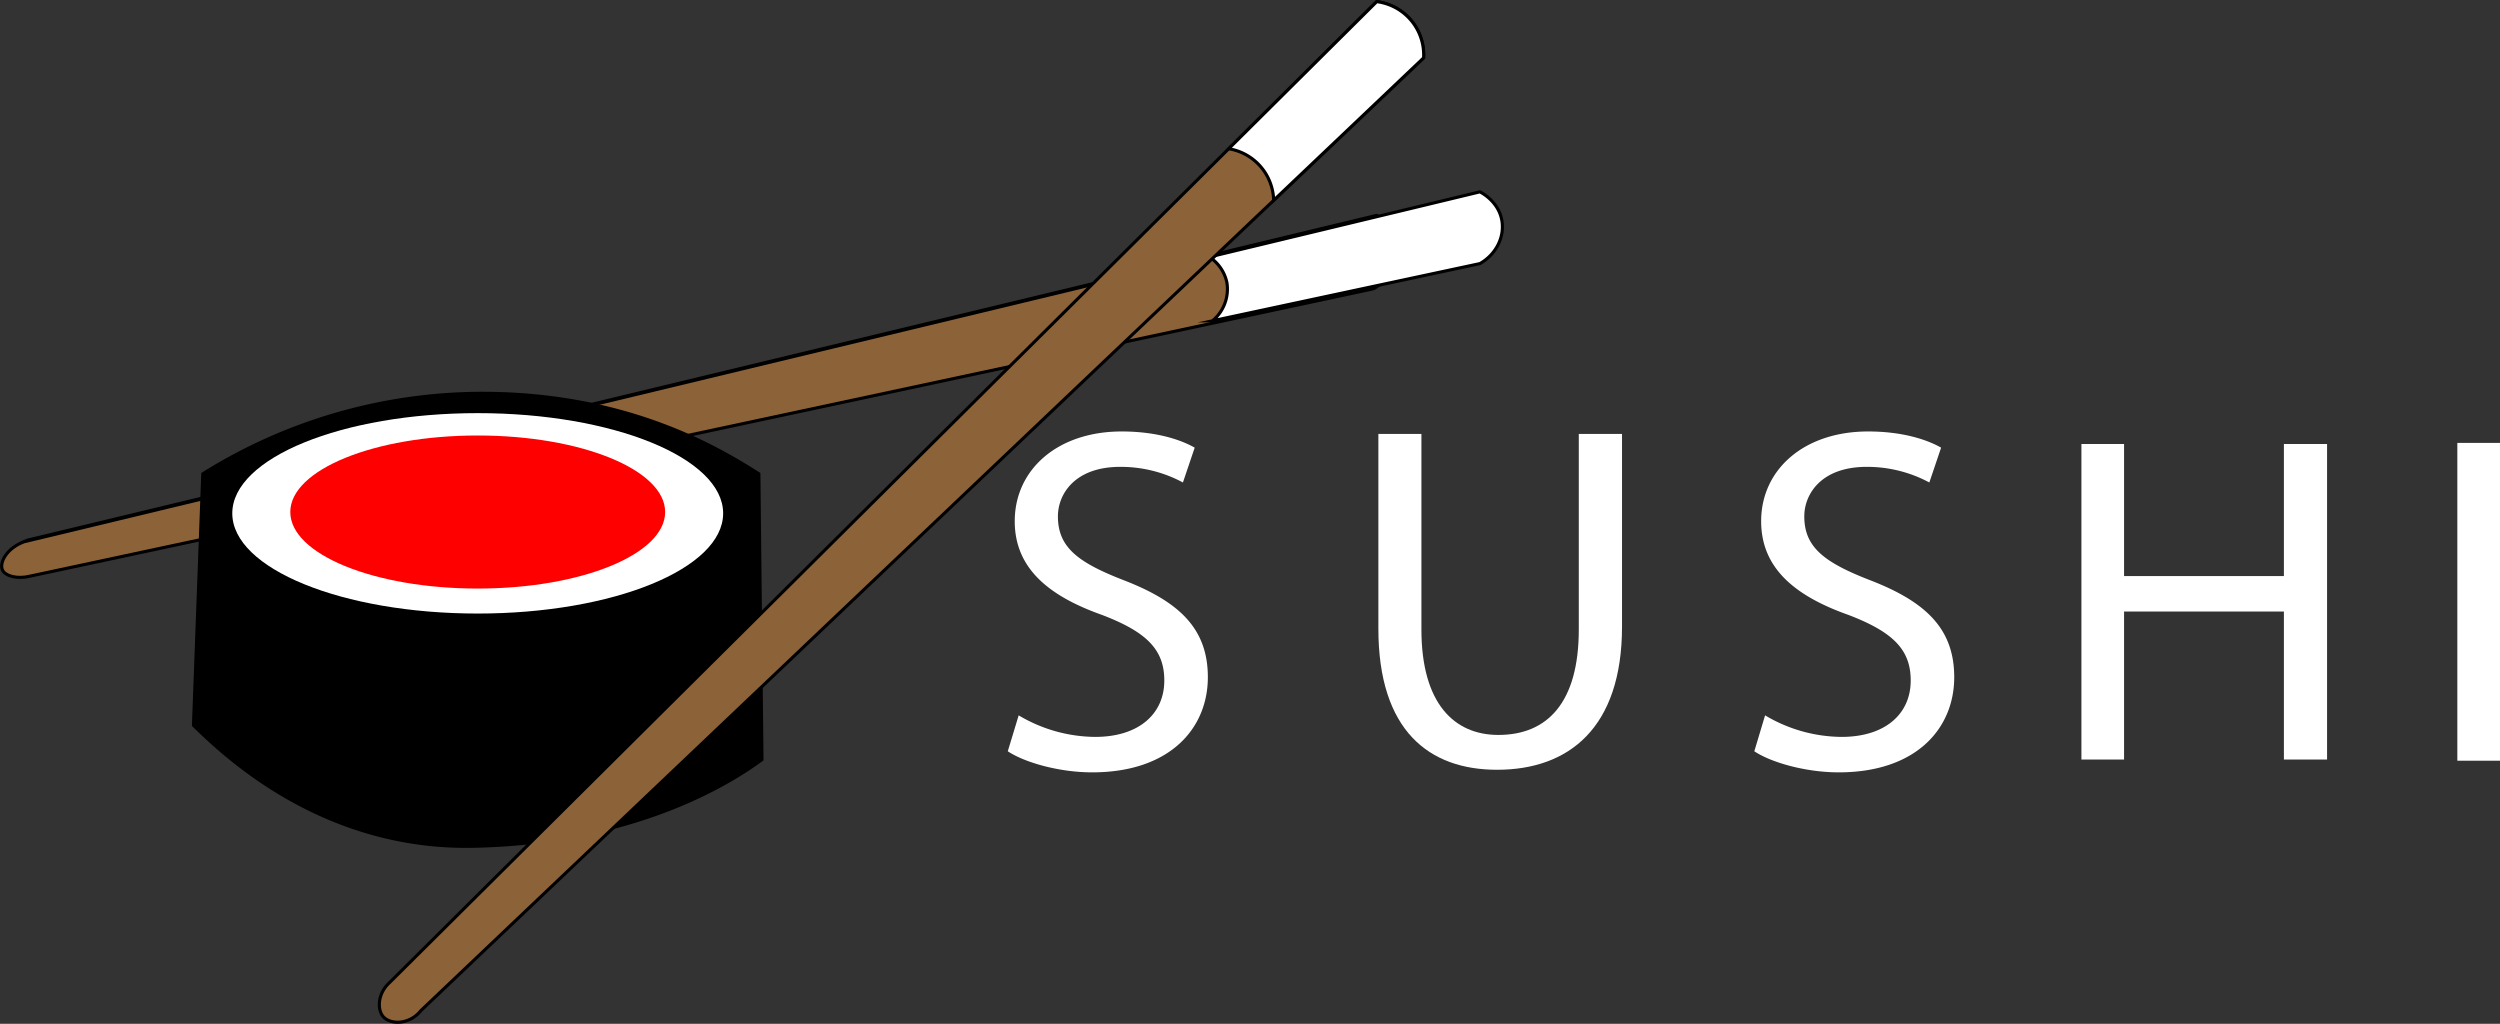 <svg xmlns="http://www.w3.org/2000/svg" width="800.332" height="327.759" viewBox="0 0 800.332 327.759">
  <rect x="0" y="0" width="800.332" height="327.759" fill="#333333" stroke="none"/>
  <g id="logo-w-w" transform="translate(-4213.464 -2964.583)">
    <path id="Path_22" data-name="Path 22" d="M404.85,1071.48a48.459,48.459,0,0,0,24.48,6.9c14,0,22.14-7.37,22.14-18.05,0-9.89-5.65-15.54-19.94-21-17.26-6.12-27.94-15.07-27.94-30,0-16.48,13.66-28.73,34.22-28.73,10.83,0,18.68,2.51,23.39,5.18l-3.77,11.15a42,42,0,0,0-20.09-5c-14.44,0-19.93,8.64-19.93,15.86,0,9.89,6.43,14.75,21,20.4,17.89,6.91,27,15.54,27,31.08,0,16.33-12.09,30.46-37.05,30.46-10.2,0-21.34-3-27-6.75Z" transform="translate(4134.726 2122.11)" fill="#fff"/>
    <path id="Path_23" data-name="Path 23" d="M533.78,981.38V1044c0,23.7,10.51,33.75,24.64,33.75,15.7,0,25.74-10.36,25.74-33.75V981.38H598v61.69c0,32.49-17.11,45.83-40,45.83-21.66,0-38-12.4-38-45.21V981.38Z" transform="translate(4134.726 2122.11)" fill="#fff"/>
    <path id="Path_24" data-name="Path 24" d="M643.8,1071.48a48.458,48.458,0,0,0,24.48,6.9c14,0,22.14-7.37,22.14-18.05,0-9.89-5.66-15.54-19.94-21-17.27-6.12-27.94-15.07-27.94-30,0-16.48,13.66-28.73,34.22-28.73,10.83,0,18.68,2.51,23.39,5.18l-3.77,11.15a42,42,0,0,0-20.09-5c-14.44,0-19.94,8.64-19.94,15.86,0,9.89,6.44,14.75,21,20.4,17.89,6.91,27,15.54,27,31.08,0,16.33-12.08,30.46-37,30.46-10.2,0-21.35-3-27-6.75Z" transform="translate(4134.726 2122.11)" fill="#fff"/>
    <path id="Path_25" data-name="Path 25" d="M758.72,984.62v42.27h51.17V984.62h13.82v101H809.89v-47.37H758.72v47.37H745.07v-101Z" transform="translate(4134.726 2122.11)" fill="#fff"/>
    <path id="Path_26" data-name="Path 26" d="M879.07,984.26V1086H865.41V984.26Z" transform="translate(4134.726 2122.11)" fill="#fff"/>
    <path id="Path_27" data-name="Path 27" d="M519.5,910.89c.69.35,5.89,3.13,7,9,1,5.33-1.77,11-7,14l-430,92c-4.28,1.08-8.11,0-9-2-1-2.28,1.32-6.93,7-9Z" transform="translate(4134.726 2122.11)"/>
    <path id="Path_28" data-name="Path 28" d="M518.5,911.89c.69.35,5.89,3.13,7,9,1,5.33-1.77,11-7,14l-430,92c-4.28,1.08-8.11,0-9-2-1-2.28,1.32-6.93,7-9Z" transform="translate(4134.726 2122.11)" fill="#8c6239" stroke="#000" stroke-miterlimit="10" stroke-width="1"/>
    <path id="Path_29" data-name="Path 29" d="M552.5,926.86l-85.62,18.32a13.15,13.15,0,0,0,4.62-12.29,13,13,0,0,0-5.6-8.15l86.6-20.85c.69.35,5.89,3.13,7,9C560.51,918.23,557.73,923.91,552.5,926.86Z" transform="translate(4134.726 2122.11)" fill="#fff" stroke="#000" stroke-miterlimit="10" stroke-width="1"/>
    <path id="Path_30" data-name="Path 30" d="M323.17,1085.89c-9.07,6.76-40,27-93,28-50.18.95-81.9-31.29-90-39l3-81a169.29,169.29,0,0,1,90-26c47,0,76.43,18,89,26Z" transform="translate(4134.726 2122.11)"/>
    <ellipse id="Ellipse_5" data-name="Ellipse 5" cx="78.57" cy="32.08" rx="78.57" ry="32.08" transform="translate(4287.826 3096.84)" fill="#fff"/>
    <path id="Path_31" data-name="Path 31" d="M519.5,842.89a17.19,17.19,0,0,1,15,18l-321,305c-3.7,4.59-9.7,4.53-12,2-2.1-2.31-1.86-7.52,2-11Z" transform="translate(4134.726 2122.11)"/>
    <ellipse id="Ellipse_6" data-name="Ellipse 6" cx="60" cy="24.5" rx="60" ry="24.5" transform="translate(4306.396 3104)" fill="red"/>
    <path id="Path_32" data-name="Path 32" d="M527.38,851.15" transform="translate(4134.726 2122.11)" fill="none" stroke="#28ff17" stroke-miterlimit="10" stroke-width="3"/>
    <path id="Path_33" data-name="Path 33" d="M519.48,843a17.19,17.19,0,0,1,15,18l-321,305c-3.69,4.59-9.7,4.53-12,2-2.09-2.31-1.85-7.52,2-11Z" transform="translate(4134.726 2122.11)" fill="#8c6239" stroke="#000" stroke-miterlimit="10" stroke-width="1"/>
    <path id="Path_34" data-name="Path 34" d="M534.48,861l-48,45.6a17.17,17.17,0,0,0-14.4-16.51L519.48,843A17.19,17.19,0,0,1,534.48,861Z" transform="translate(4134.726 2122.11)" fill="#fff" stroke="#000" stroke-miterlimit="10" stroke-width="1"/>
  </g>
</svg>
